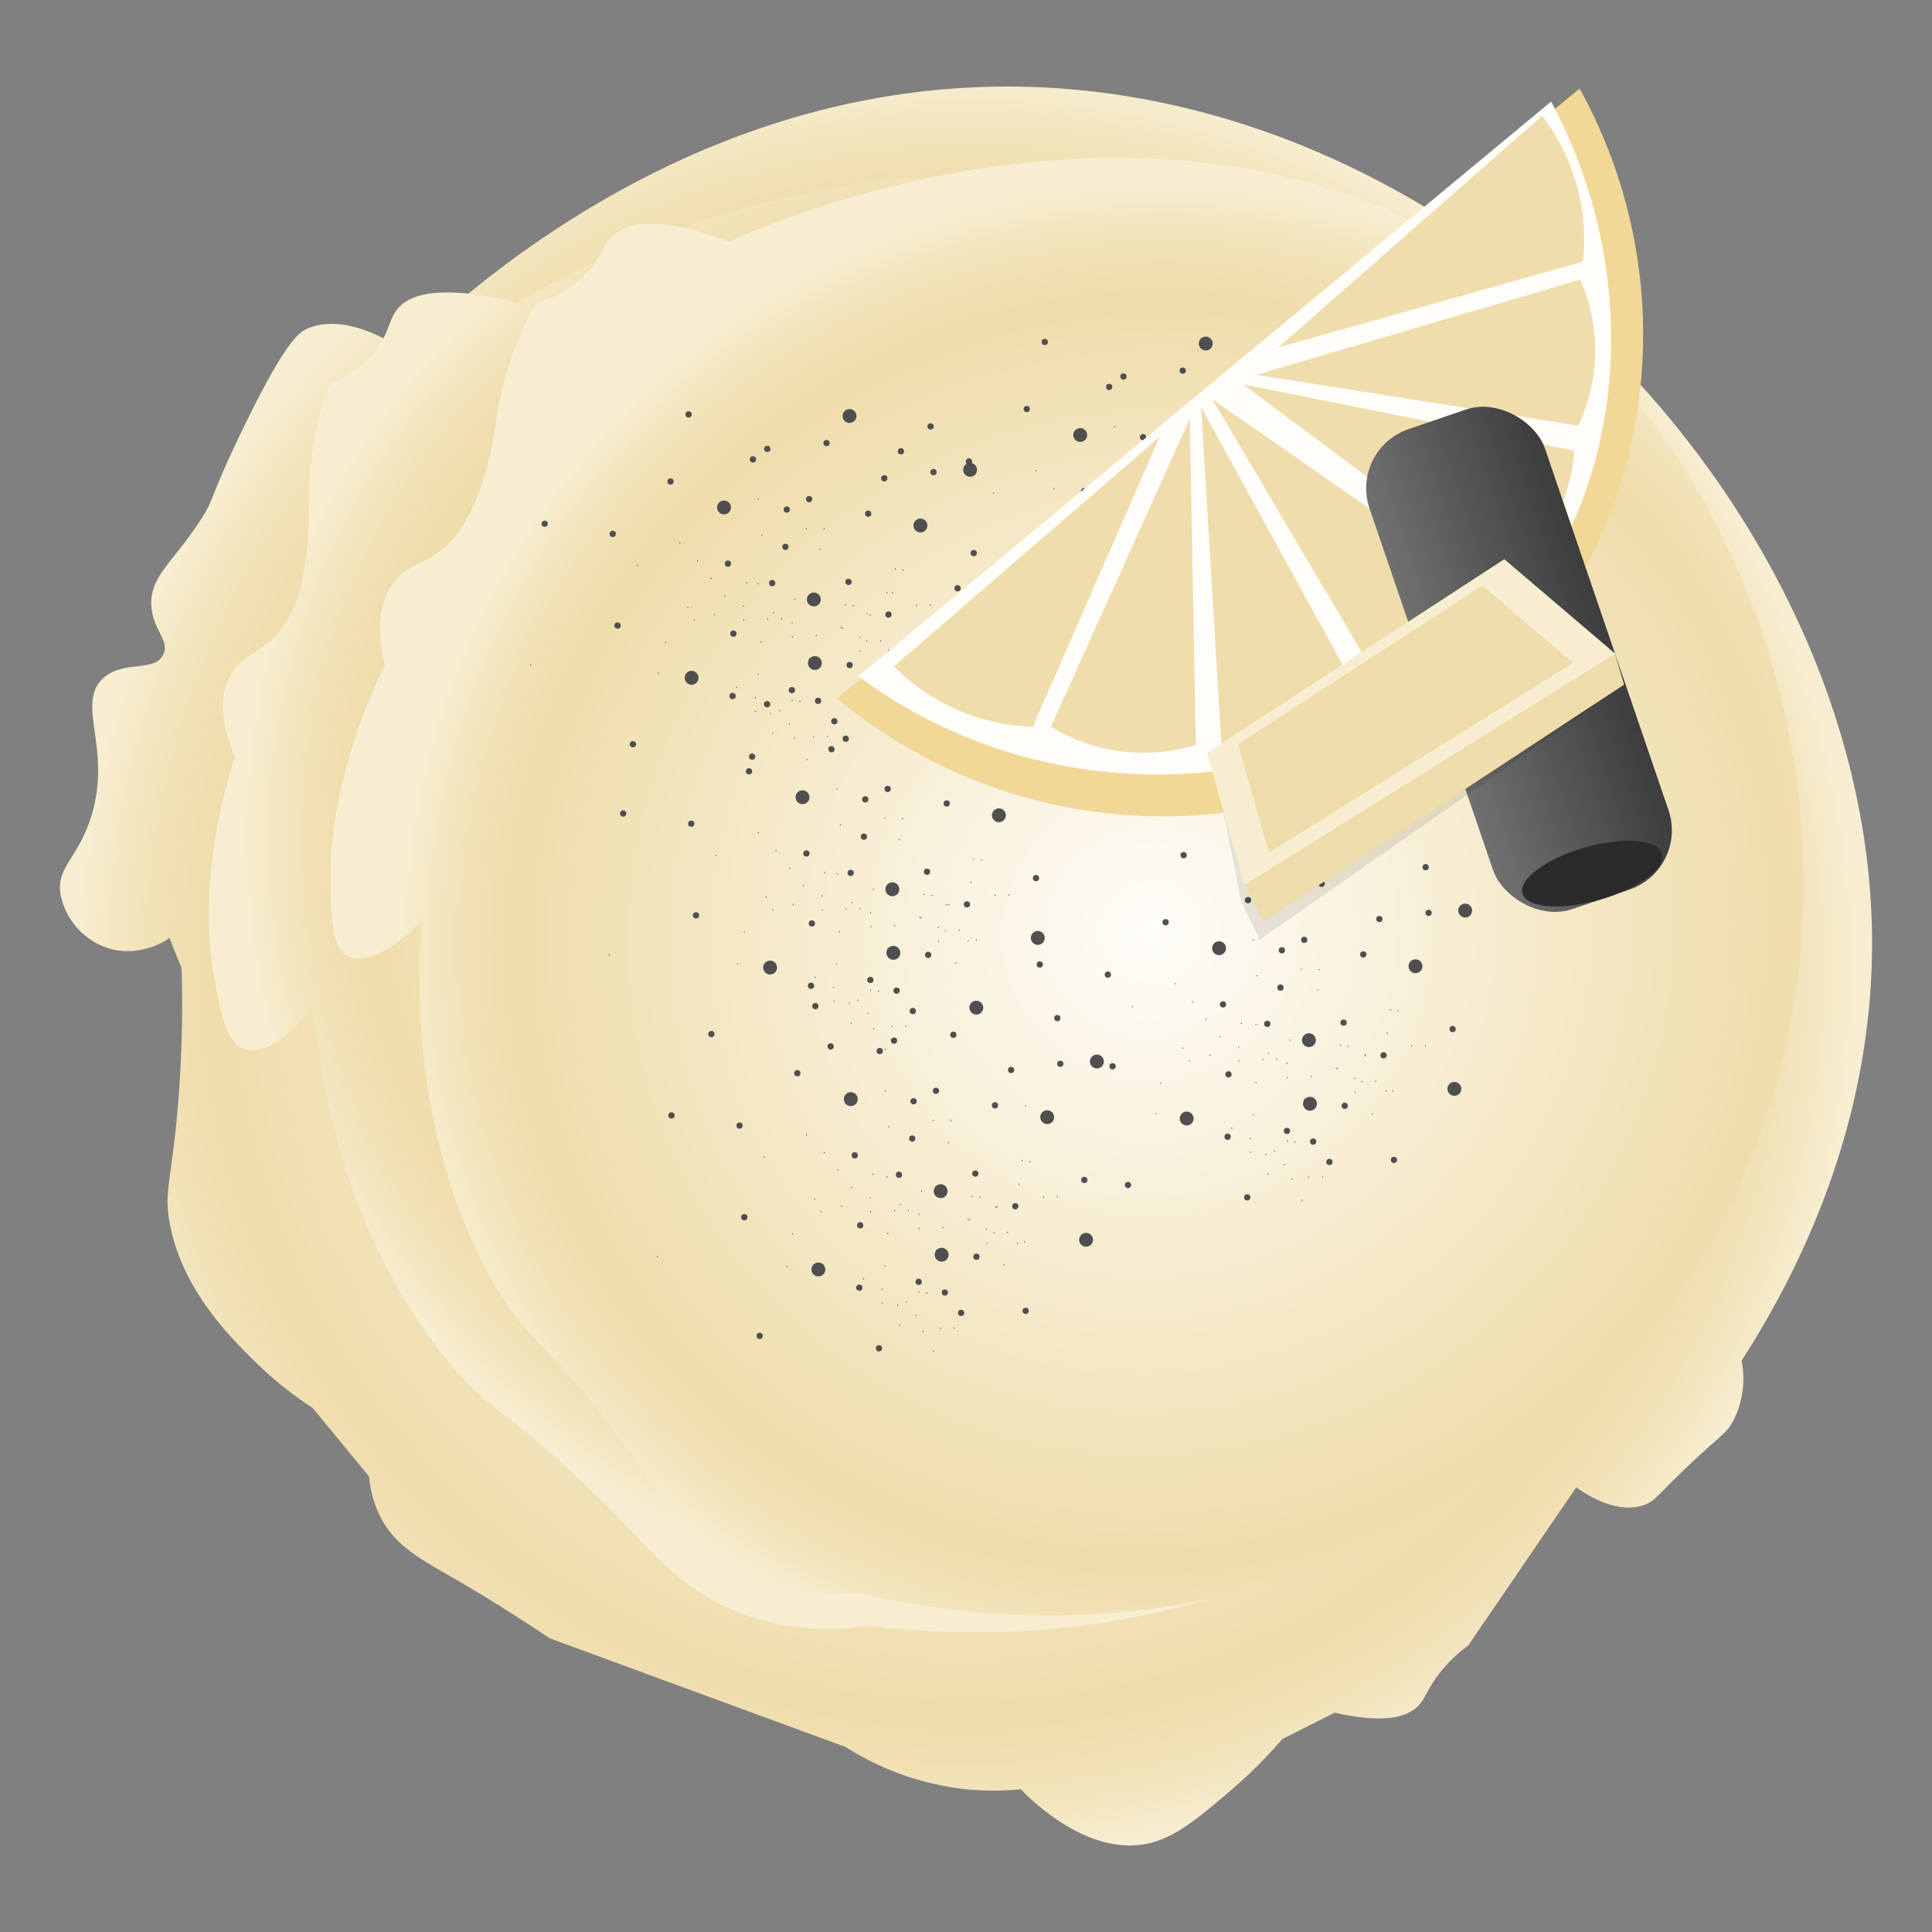 <svg xmlns="http://www.w3.org/2000/svg" xmlns:xlink="http://www.w3.org/1999/xlink" width="320" height="320" viewBox="0 0 320 320"><rect x="0" y="0" width="320" height="320" fill="#808080" stroke="none"/><defs><style>.cls-1{fill:url(#radial-gradient);}.cls-2{fill:url(#radial-gradient-2);}.cls-3{fill:url(#radial-gradient-3);}.cls-4{fill:#4f4f4f;}.cls-5{fill:#f2d897;}.cls-6{fill:#fffdf9;}.cls-7{fill:#efddac;}.cls-8{fill:url(#linear-gradient);}.cls-9{fill:#2b2b2b;}.cls-10{opacity:0.09;}.cls-11{fill:#f7eed2;}</style><radialGradient id="radial-gradient" cx="160" cy="160" r="147.88" gradientUnits="userSpaceOnUse"><stop offset="0" stop-color="#fffdf9"/><stop offset="0.84" stop-color="#efddac"/><stop offset="0.89" stop-color="#f0dfb1"/><stop offset="0.95" stop-color="#f3e6c0"/><stop offset="1" stop-color="#f7eed2"/></radialGradient><radialGradient id="radial-gradient-2" cx="-353.58" cy="-3223.23" r="115.82" gradientTransform="matrix(0.98, 0.52, -0.5, 0.94, -1098.02, 3356.57)" xlink:href="#radial-gradient"/><radialGradient id="radial-gradient-3" cx="-834.53" cy="-3895.64" r="106.2" gradientTransform="matrix(0.95, 0.67, -0.69, 0.96, -1704.57, 4453.29)" xlink:href="#radial-gradient"/><linearGradient id="linear-gradient" x1="-496.36" y1="768.31" x2="-465.65" y2="768.31" gradientTransform="translate(732.6 -659.11)" gradientUnits="userSpaceOnUse"><stop offset="0" stop-color="#707070"/><stop offset="1" stop-color="#3d3d3d"/></linearGradient></defs><g id="Layer_2" data-name="Layer 2"><path class="cls-1" d="M310.07,155.36c.24,31.55-12.85,56.42-21.61,70a15.38,15.38,0,0,1-1.39,10c-1.13,2.08-2,2.29-7,7-5.66,5.33-5.93,6.37-8,7-1.51.46-5.2,1.08-11-3l-17.88,26.18a24.09,24.09,0,0,0-4.12,3.82c-2.43,2.84-2.81,4.65-4,6-1.64,1.84-5.23,3.31-14,1.31q-4.33,2.19-8.68,4.37a77.55,77.55,0,0,1-8.32,8.32c-5.63,4.81-9.38,8-14,9-9.89,2.07-19.15-7.1-21-9a44.94,44.94,0,0,1-9,0,46.29,46.29,0,0,1-20-7l-49-18c-6.7-4.48-12.19-7.79-16-10-5.55-3.22-9.53-5.26-12-10a17.89,17.89,0,0,1-1.93-6.79q-4.68-5.69-9.37-11.38a61.06,61.06,0,0,1-9.7-7.83c-4.11-4.06-12.08-12-14-23-.78-4.45,0-5.94,1-15a200.67,200.67,0,0,0,1-27c-.67-1.67-1.34-3.33-2-5a12.14,12.14,0,0,1-9,2,11.74,11.74,0,0,1-9-9c-.88-4.72,2.78-6,5-13,3.59-11.32-2.6-18.75,2-23,3.36-3.11,8.6-.92,10-4,1.05-2.33-1.76-4-2-8-.3-4.81,3.47-7.09,8-14,2.7-4.13,1.35-3.32,7-15,7.25-15,9.49-16.38,11-17S57.83,52,67,58.09c11-10.67,48.79-44.71,102.08-43.73C244,15.73,309.51,85.58,310.07,155.36Z"/><path class="cls-2" d="M272.72,207.4c-23,43.65-74.8,68.71-128.94,61.84a41.55,41.55,0,0,1-20.53-1.82c-8.66-3.18-13.76-8.7-17.6-12.72-21.79-22.82-23.63-19.08-32.82-31-6.29-8.14-18.13-26.34-21-57.1-3.8,5.29-8.32,8.21-11.42,7.13-2.73-1-3.54-4.72-4.67-10.4-.93-4.61-2.09-13.28.16-25.94a93.34,93.34,0,0,1,3-12c-2.85-6.63-2.14-10.61-1-13,2.17-4.67,6.13-3.78,9.62-9.62,2.58-4.31,3.07-9.22,3.44-12.89a49.1,49.1,0,0,0,.15-6.71,55.22,55.22,0,0,1,3.6-19.6,17.36,17.36,0,0,0,7.27-5.19c2.43-3,2.34-5.25,3.75-7.07,1.89-2.45,6.67-4.4,19.93-1.19C88.35,48.46,155,8.56,218,42.62,273.77,72.78,303.79,148.56,272.72,207.4Z"/><path class="cls-3" d="M277,215.69c-29.15,41-83.14,60.61-134.42,48.2A38.65,38.65,0,0,1,123,260c-7.88-4-11.94-10.07-15-14.45-17.49-24.95-19.86-21.41-26.88-34.17-4.8-8.74-13.4-28.06-11.3-58.93-4.51,4.87-9.33,7.31-12.16,5.91-2.49-1.23-2.68-5.06-2.89-10.82-.17-4.68.06-13.42,4.23-25.77a101.63,101.63,0,0,1,4.75-11.64c-1.71-6.88-.4-10.77,1-13,2.83-4.42,6.52-3.13,10.82-8.57C78.78,84.48,80,79.64,81,76a53.45,53.45,0,0,0,1.21-6.65,58.51,58.51,0,0,1,6.55-19.11,18.27,18.27,0,0,0,7.86-4.42c2.82-2.75,3.08-5,4.73-6.64,2.21-2.24,7.14-3.68,19.46.87,2.91-1.41,73.63-34.21,129.2,6.14C299.16,82,316.3,160.39,277,215.69Z"/><circle class="cls-4" cx="173.68" cy="125.82" r="1.15"/><circle class="cls-4" cx="103.22" cy="134.75" r="0.52"/><circle class="cls-4" cx="124.06" cy="127.75" r="0.52"/><circle class="cls-4" cx="137.58" cy="173.32" r="0.52"/><circle class="cls-4" cx="115.28" cy="151.61" r="0.52"/><circle class="cls-4" cx="114.49" cy="136.43" r="0.52"/><circle class="cls-4" cx="127.05" cy="116.64" r="0.52"/><circle class="cls-4" cx="144.16" cy="162.31" r="0.52"/><circle class="cls-4" cx="143.09" cy="138.58" r="0.52"/><circle class="cls-4" cx="117.83" cy="171.27" r="0.52"/><ellipse class="cls-4" cx="125.6" cy="137.96" rx="0.09" ry="0.1" transform="translate(-58.37 106.94) rotate(-38.12)"/><ellipse class="cls-4" cx="133.06" cy="146.73" rx="0.09" ry="0.1" transform="translate(-62.2 113.42) rotate(-38.12)"/><ellipse class="cls-4" cx="130.79" cy="143.83" rx="0.09" ry="0.1" transform="translate(-60.89 111.4) rotate(-38.12)"/><ellipse class="cls-4" cx="131.38" cy="149.81" rx="0.09" ry="0.1" transform="translate(-64.45 113.04) rotate(-38.12)"/><ellipse class="cls-4" cx="136.14" cy="148.41" rx="0.09" ry="0.1" transform="translate(-62.58 115.68) rotate(-38.12)"/><ellipse class="cls-4" cx="136.61" cy="144.54" rx="0.09" ry="0.1" transform="translate(-60.09 115.14) rotate(-38.12)"/><ellipse class="cls-4" cx="128.52" cy="140.94" rx="0.09" ry="0.1" transform="translate(-59.59 109.38) rotate(-38.12)"/><ellipse class="cls-4" cx="127.99" cy="150.71" rx="0.09" ry="0.1" transform="translate(-65.73 111.14) rotate(-38.12)"/><ellipse class="cls-4" cx="139.03" cy="154.34" rx="0.09" ry="0.1" transform="translate(-65.62 118.73) rotate(-38.12)"/><ellipse class="cls-4" cx="137.9" cy="144.69" rx="0.09" ry="0.1" transform="matrix(0.79, -0.62, 0.62, 0.79, -59.91, 115.97)"/><ellipse class="cls-4" cx="138.61" cy="130.68" rx="0.09" ry="0.1" transform="translate(-51.1 113.42) rotate(-38.12)"/><ellipse class="cls-4" cx="142.45" cy="150.49" rx="0.09" ry="0.1" transform="translate(-62.51 120.01) rotate(-38.12)"/><ellipse class="cls-4" cx="136.19" cy="150.72" rx="0.09" ry="0.1" transform="translate(-63.99 116.2) rotate(-38.12)"/><ellipse class="cls-4" cx="149.49" cy="135.6" rx="0.09" ry="0.1" transform="translate(-51.82 121.19) rotate(-38.12)"/><ellipse class="cls-4" cx="146.54" cy="135.57" rx="0.09" ry="0.1" transform="translate(-52.43 119.36) rotate(-38.12)"/><ellipse class="cls-4" cx="148.09" cy="139.04" rx="0.09" ry="0.1" transform="matrix(0.79, -0.62, 0.62, 0.79, -54.24, 121.06)"/><ellipse class="cls-4" cx="140.15" cy="150.54" rx="0.09" ry="0.1" transform="translate(-63.04 118.61) rotate(-38.12)"/><ellipse class="cls-4" cx="139.2" cy="136.65" rx="0.09" ry="0.1" transform="translate(-54.67 115.06) rotate(-38.12)"/><ellipse class="cls-4" cx="123.28" cy="154.4" rx="0.09" ry="0.1" transform="translate(-69.02 109.02) rotate(-38.12)"/><ellipse class="cls-4" cx="118.59" cy="141.7" rx="0.09" ry="0.1" transform="translate(-62.18 103.41) rotate(-38.12)"/><ellipse class="cls-4" cx="121.37" cy="159.42" rx="0.09" ry="0.1" transform="matrix(0.79, -0.62, 0.62, 0.79, -72.52, 108.91)"/><ellipse class="cls-4" cx="126.93" cy="148.61" rx="0.09" ry="0.1" transform="translate(-64.67 110.04) rotate(-38.12)"/><circle class="cls-4" cx="133.57" cy="141.36" r="0.52"/><circle class="cls-4" cx="134.47" cy="152.95" r="0.52"/><circle class="cls-4" cx="147.8" cy="147.29" r="1.15"/><circle class="cls-4" cx="127.55" cy="160.26" r="1.15"/><circle class="cls-4" cx="132.92" cy="132.05" r="1.15"/><circle class="cls-4" cx="137.71" cy="124.09" r="0.52"/><circle class="cls-4" cx="159.47" cy="127.22" r="0.52"/><circle class="cls-4" cx="151.19" cy="167.46" r="0.52"/><circle class="cls-4" cx="140.9" cy="144.58" r="0.52"/><circle class="cls-4" cx="147.02" cy="130.67" r="0.52"/><circle class="cls-4" cx="167.13" cy="118.63" r="0.52"/><circle class="cls-4" cx="161.88" cy="167.12" r="0.52"/><circle class="cls-4" cx="171.6" cy="145.44" r="0.52"/><circle class="cls-4" cx="134.33" cy="163.28" r="0.52"/><circle class="cls-4" cx="153.54" cy="144.38" r="0.52"/><circle class="cls-4" cx="171.89" cy="155.35" r="1.15"/><circle class="cls-4" cx="147.97" cy="157.82" r="1.15"/><circle class="cls-4" cx="165.45" cy="135.04" r="1.15"/><circle class="cls-4" cx="143.32" cy="132.4" r="0.52"/><circle class="cls-4" cx="149.9" cy="121.39" r="0.52"/><circle class="cls-4" cx="156.8" cy="133.08" r="0.52"/><circle class="cls-4" cx="167.62" cy="126.2" r="0.52"/><circle class="cls-4" cx="140.08" cy="122.36" r="0.52"/><circle class="cls-4" cx="153.71" cy="116.9" r="1.15"/><ellipse class="cls-4" cx="100.89" cy="158.18" rx="0.09" ry="0.1" transform="translate(-76.12 96) rotate(-38.12)"/><ellipse class="cls-4" cx="152.56" cy="152.05" rx="0.09" ry="0.1" transform="translate(-61.32 126.59) rotate(-38.12)"/><ellipse class="cls-4" cx="153.03" cy="148.17" rx="0.09" ry="0.1" transform="translate(-58.83 126.05) rotate(-38.12)"/><ellipse class="cls-4" cx="154.32" cy="148.33" rx="0.09" ry="0.1" transform="translate(-58.65 126.88) rotate(-38.12)"/><ellipse class="cls-4" cx="158.87" cy="154.13" rx="0.09" ry="0.1" transform="translate(-61.26 130.93) rotate(-38.12)"/><ellipse class="cls-4" cx="156.57" cy="154.18" rx="0.09" ry="0.1" transform="translate(-61.78 129.52) rotate(-38.12)"/><ellipse class="cls-4" cx="160.81" cy="146.16" rx="0.09" ry="0.1" transform="translate(-55.93 130.43) rotate(-38.12)"/><ellipse class="cls-4" cx="161.28" cy="142.28" rx="0.09" ry="0.1" transform="translate(-53.43 129.89) rotate(-38.12)"/><ellipse class="cls-4" cx="162.58" cy="142.44" rx="0.09" ry="0.1" transform="translate(-53.26 130.72) rotate(-38.12)"/><ellipse class="cls-4" cx="167.12" cy="148.24" rx="0.09" ry="0.1" transform="translate(-55.86 134.76) rotate(-38.12)"/><ellipse class="cls-4" cx="164.82" cy="148.29" rx="0.09" ry="0.1" transform="translate(-56.38 133.35) rotate(-38.12)"/><ellipse class="cls-4" cx="152.33" cy="151.94" rx="0.09" ry="0.1" transform="translate(-61.3 126.43) rotate(-38.12)"/><ellipse class="cls-4" cx="155.41" cy="153.62" rx="0.09" ry="0.1" transform="translate(-61.69 128.68) rotate(-38.12)"/><ellipse class="cls-4" cx="155.87" cy="149.75" rx="0.09" ry="0.1" transform="matrix(0.79, -0.62, 0.62, 0.79, -59.19, 128.14)"/><ellipse class="cls-4" cx="158.3" cy="159.55" rx="0.09" ry="0.1" transform="translate(-64.73 131.73) rotate(-38.12)"/><ellipse class="cls-4" cx="157.17" cy="149.9" rx="0.09" ry="0.1" transform="translate(-59.01 128.98) rotate(-38.12)"/><ellipse class="cls-4" cx="161.71" cy="155.7" rx="0.09" ry="0.1" transform="translate(-61.62 133.02) rotate(-38.12)"/><ellipse class="cls-4" cx="155.46" cy="155.93" rx="0.09" ry="0.1" transform="translate(-63.1 129.2) rotate(-38.12)"/><ellipse class="cls-4" cx="159.41" cy="155.75" rx="0.09" ry="0.1" transform="matrix(0.79, -0.62, 0.62, 0.79, -62.14, 131.61)"/><circle class="cls-4" cx="153.73" cy="158.16" r="0.52"/><circle class="cls-4" cx="160.16" cy="149.79" r="0.52"/><ellipse class="cls-4" cx="140.67" cy="166.22" rx="0.09" ry="0.1" transform="translate(-72.61 122.27) rotate(-38.12)"/><ellipse class="cls-4" cx="143.74" cy="167.91" rx="0.09" ry="0.1" transform="translate(-72.99 124.53) rotate(-38.12)"/><ellipse class="cls-4" cx="144.21" cy="164.03" rx="0.09" ry="0.1" transform="translate(-70.5 123.99) rotate(-38.12)"/><ellipse class="cls-4" cx="146.64" cy="173.83" rx="0.09" ry="0.1" transform="translate(-76.03 127.58) rotate(-38.12)"/><ellipse class="cls-4" cx="145.5" cy="164.19" rx="0.09" ry="0.1" transform="translate(-70.32 124.82) rotate(-38.12)"/><ellipse class="cls-4" cx="150.05" cy="169.98" rx="0.09" ry="0.1" transform="translate(-72.92 128.86) rotate(-38.12)"/><ellipse class="cls-4" cx="143.79" cy="170.21" rx="0.09" ry="0.1" transform="matrix(0.79, -0.62, 0.62, 0.79, -74.4, 125.05)"/><ellipse class="cls-4" cx="147.75" cy="170.03" rx="0.09" ry="0.1" transform="translate(-73.45 127.45) rotate(-38.12)"/><circle class="cls-4" cx="148.5" cy="164.08" r="0.52"/><ellipse class="cls-4" cx="135.02" cy="161.88" rx="0.09" ry="0.1" transform="translate(-71.13 117.86) rotate(-38.12)"/><ellipse class="cls-4" cx="138.1" cy="163.56" rx="0.09" ry="0.1" transform="translate(-71.51 120.12) rotate(-38.12)"/><ellipse class="cls-4" cx="138.57" cy="159.68" rx="0.09" ry="0.1" transform="translate(-69.02 119.58) rotate(-38.12)"/><ellipse class="cls-4" cx="140.99" cy="169.48" rx="0.09" ry="0.1" transform="translate(-74.55 123.17) rotate(-38.12)"/><ellipse class="cls-4" cx="138.15" cy="165.86" rx="0.09" ry="0.1" transform="translate(-72.92 120.64) rotate(-38.12)"/><ellipse class="cls-4" cx="142.1" cy="165.68" rx="0.09" ry="0.1" transform="translate(-71.97 123.04) rotate(-38.12)"/><ellipse class="cls-4" cx="141.11" cy="149.5" rx="0.09" ry="0.1" transform="translate(-62.19 118.98) rotate(-38.12)"/><ellipse class="cls-4" cx="144.18" cy="151.18" rx="0.09" ry="0.1" transform="translate(-62.57 121.23) rotate(-38.12)"/><ellipse class="cls-4" cx="144.65" cy="147.3" rx="0.09" ry="0.1" transform="translate(-60.08 120.7) rotate(-38.12)"/><ellipse class="cls-4" cx="147.07" cy="157.1" rx="0.09" ry="0.1" transform="translate(-65.61 124.28) rotate(-38.12)"/><ellipse class="cls-4" cx="144.23" cy="153.48" rx="0.09" ry="0.1" transform="translate(-63.98 121.76) rotate(-38.12)"/><ellipse class="cls-4" cx="148.19" cy="153.3" rx="0.09" ry="0.1" transform="translate(-63.03 124.16) rotate(-38.12)"/><circle class="cls-4" cx="160.68" cy="77.82" r="1.15"/><circle class="cls-4" cx="90.22" cy="86.75" r="0.52"/><circle class="cls-4" cx="111.06" cy="79.75" r="0.52"/><circle class="cls-4" cx="124.58" cy="125.32" r="0.52"/><circle class="cls-4" cx="102.28" cy="103.61" r="0.52"/><circle class="cls-4" cx="101.49" cy="88.43" r="0.52"/><circle class="cls-4" cx="114.05" cy="68.64" r="0.52"/><circle class="cls-4" cx="131.16" cy="114.31" r="0.52"/><circle class="cls-4" cx="130.09" cy="90.58" r="0.52"/><circle class="cls-4" cx="104.83" cy="123.27" r="0.52"/><ellipse class="cls-4" cx="112.6" cy="89.96" rx="0.09" ry="0.1" transform="translate(-31.52 88.68) rotate(-38.12)"/><ellipse class="cls-4" cx="120.06" cy="98.73" rx="0.09" ry="0.1" transform="translate(-35.34 95.16) rotate(-38.12)"/><ellipse class="cls-4" cx="117.79" cy="95.83" rx="0.09" ry="0.1" transform="translate(-34.04 93.14) rotate(-38.12)"/><ellipse class="cls-4" cx="118.38" cy="101.81" rx="0.09" ry="0.1" transform="translate(-37.6 94.78) rotate(-38.12)"/><ellipse class="cls-4" cx="123.14" cy="100.41" rx="0.09" ry="0.1" transform="translate(-35.72 97.42) rotate(-38.12)"/><ellipse class="cls-4" cx="123.61" cy="96.54" rx="0.09" ry="0.1" transform="translate(-33.23 96.88) rotate(-38.12)"/><ellipse class="cls-4" cx="115.52" cy="92.94" rx="0.09" ry="0.1" transform="translate(-32.73 91.12) rotate(-38.12)"/><ellipse class="cls-4" cx="114.99" cy="102.71" rx="0.09" ry="0.1" transform="translate(-38.88 92.88) rotate(-38.12)"/><ellipse class="cls-4" cx="126.03" cy="106.34" rx="0.09" ry="0.1" transform="translate(-38.76 100.47) rotate(-38.12)"/><ellipse class="cls-4" cx="124.9" cy="96.69" rx="0.09" ry="0.1" transform="matrix(0.79, -0.62, 0.62, 0.79, -33.05, 97.71)"/><ellipse class="cls-4" cx="125.61" cy="82.68" rx="0.09" ry="0.1" transform="translate(-24.25 95.16) rotate(-38.12)"/><ellipse class="cls-4" cx="129.45" cy="102.49" rx="0.09" ry="0.1" transform="translate(-35.66 101.76) rotate(-38.12)"/><ellipse class="cls-4" cx="123.19" cy="102.72" rx="0.09" ry="0.1" transform="translate(-37.13 97.94) rotate(-38.12)"/><ellipse class="cls-4" cx="136.49" cy="87.6" rx="0.09" ry="0.1" transform="translate(-24.97 102.93) rotate(-38.12)"/><ellipse class="cls-4" cx="133.54" cy="87.57" rx="0.09" ry="0.1" transform="translate(-25.58 101.1) rotate(-38.12)"/><ellipse class="cls-4" cx="135.09" cy="91.04" rx="0.09" ry="0.1" transform="matrix(0.79, -0.62, 0.62, 0.79, -27.39, 102.8)"/><ellipse class="cls-4" cx="127.15" cy="102.54" rx="0.09" ry="0.1" transform="translate(-36.18 100.35) rotate(-38.12)"/><ellipse class="cls-4" cx="126.2" cy="88.65" rx="0.09" ry="0.1" transform="translate(-27.81 96.8) rotate(-38.12)"/><ellipse class="cls-4" cx="110.28" cy="106.4" rx="0.09" ry="0.1" transform="translate(-42.16 90.76) rotate(-38.12)"/><ellipse class="cls-4" cx="105.59" cy="93.7" rx="0.09" ry="0.1" transform="translate(-35.32 85.16) rotate(-38.12)"/><ellipse class="cls-4" cx="108.37" cy="111.42" rx="0.09" ry="0.1" transform="matrix(0.79, -0.62, 0.62, 0.79, -45.67, 90.65)"/><ellipse class="cls-4" cx="113.93" cy="100.61" rx="0.09" ry="0.1" transform="translate(-37.81 91.78) rotate(-38.12)"/><circle class="cls-4" cx="120.57" cy="93.36" r="0.52"/><circle class="cls-4" cx="121.47" cy="104.95" r="0.52"/><circle class="cls-4" cx="134.8" cy="99.29" r="1.15"/><circle class="cls-4" cx="114.55" cy="112.26" r="1.15"/><circle class="cls-4" cx="119.92" cy="84.05" r="1.15"/><circle class="cls-4" cx="124.71" cy="76.09" r="0.52"/><circle class="cls-4" cx="146.47" cy="79.22" r="0.52"/><circle class="cls-4" cx="138.19" cy="119.46" r="0.52"/><circle class="cls-4" cx="127.9" cy="96.58" r="0.52"/><circle class="cls-4" cx="134.02" cy="82.67" r="0.52"/><circle class="cls-4" cx="154.13" cy="70.63" r="0.52"/><circle class="cls-4" cx="148.88" cy="119.12" r="0.52"/><circle class="cls-4" cx="158.6" cy="97.44" r="0.52"/><circle class="cls-4" cx="121.33" cy="115.28" r="0.52"/><circle class="cls-4" cx="140.54" cy="96.38" r="0.52"/><circle class="cls-4" cx="158.89" cy="107.35" r="1.15"/><circle class="cls-4" cx="134.97" cy="109.82" r="1.15"/><circle class="cls-4" cx="152.45" cy="87.04" r="1.15"/><circle class="cls-4" cx="130.32" cy="84.4" r="0.52"/><circle class="cls-4" cx="136.9" cy="73.39" r="0.52"/><circle class="cls-4" cx="143.8" cy="85.08" r="0.52"/><circle class="cls-4" cx="154.62" cy="78.2" r="0.52"/><circle class="cls-4" cx="127.08" cy="74.36" r="0.52"/><circle class="cls-4" cx="140.71" cy="68.9" r="1.15"/><ellipse class="cls-4" cx="87.89" cy="110.18" rx="0.09" ry="0.1" transform="translate(-49.27 77.74) rotate(-38.12)"/><ellipse class="cls-4" cx="139.56" cy="104.05" rx="0.09" ry="0.1" transform="translate(-34.47 108.33) rotate(-38.12)"/><ellipse class="cls-4" cx="140.03" cy="100.17" rx="0.09" ry="0.1" transform="translate(-31.97 107.79) rotate(-38.12)"/><ellipse class="cls-4" cx="141.32" cy="100.33" rx="0.09" ry="0.1" transform="translate(-31.79 108.63) rotate(-38.12)"/><ellipse class="cls-4" cx="145.87" cy="106.13" rx="0.09" ry="0.1" transform="translate(-34.4 112.67) rotate(-38.12)"/><ellipse class="cls-4" cx="143.57" cy="106.18" rx="0.09" ry="0.1" transform="translate(-34.92 111.26) rotate(-38.12)"/><ellipse class="cls-4" cx="147.81" cy="98.16" rx="0.09" ry="0.1" transform="translate(-29.07 112.17) rotate(-38.12)"/><ellipse class="cls-4" cx="148.28" cy="94.28" rx="0.09" ry="0.1" transform="translate(-26.58 111.63) rotate(-38.12)"/><ellipse class="cls-4" cx="149.58" cy="94.44" rx="0.09" ry="0.1" transform="translate(-26.4 112.46) rotate(-38.12)"/><ellipse class="cls-4" cx="154.12" cy="100.24" rx="0.09" ry="0.1" transform="translate(-29.01 116.51) rotate(-38.12)"/><ellipse class="cls-4" cx="151.82" cy="100.29" rx="0.09" ry="0.1" transform="translate(-29.53 115.1) rotate(-38.12)"/><ellipse class="cls-4" cx="139.33" cy="103.94" rx="0.09" ry="0.1" transform="translate(-34.45 108.17) rotate(-38.12)"/><ellipse class="cls-4" cx="142.41" cy="105.62" rx="0.09" ry="0.1" transform="translate(-34.83 110.42) rotate(-38.12)"/><ellipse class="cls-4" cx="142.87" cy="101.75" rx="0.09" ry="0.1" transform="matrix(0.79, -0.62, 0.62, 0.79, -32.34, 109.89)"/><ellipse class="cls-4" cx="145.3" cy="111.55" rx="0.09" ry="0.1" transform="translate(-37.87 113.47) rotate(-38.12)"/><ellipse class="cls-4" cx="144.17" cy="101.9" rx="0.09" ry="0.1" transform="translate(-32.16 110.72) rotate(-38.12)"/><ellipse class="cls-4" cx="148.71" cy="107.7" rx="0.09" ry="0.1" transform="translate(-34.77 114.76) rotate(-38.12)"/><ellipse class="cls-4" cx="142.46" cy="107.93" rx="0.09" ry="0.1" transform="translate(-36.24 110.94) rotate(-38.12)"/><ellipse class="cls-4" cx="146.41" cy="107.75" rx="0.09" ry="0.1" transform="matrix(0.79, -0.62, 0.62, 0.79, -35.29, 113.35)"/><circle class="cls-4" cx="140.73" cy="110.16" r="0.52"/><circle class="cls-4" cx="147.16" cy="101.79" r="0.52"/><ellipse class="cls-4" cx="127.67" cy="118.22" rx="0.09" ry="0.1" transform="translate(-45.75 104.01) rotate(-38.12)"/><ellipse class="cls-4" cx="130.74" cy="119.91" rx="0.09" ry="0.1" transform="translate(-46.13 106.27) rotate(-38.12)"/><ellipse class="cls-4" cx="131.21" cy="116.03" rx="0.09" ry="0.1" transform="translate(-43.64 105.73) rotate(-38.12)"/><ellipse class="cls-4" cx="133.64" cy="125.83" rx="0.09" ry="0.1" transform="translate(-49.17 109.32) rotate(-38.12)"/><ellipse class="cls-4" cx="132.5" cy="116.19" rx="0.09" ry="0.1" transform="translate(-43.46 106.56) rotate(-38.12)"/><ellipse class="cls-4" cx="137.05" cy="121.98" rx="0.09" ry="0.1" transform="translate(-46.07 110.61) rotate(-38.12)"/><ellipse class="cls-4" cx="130.79" cy="122.21" rx="0.09" ry="0.1" transform="matrix(0.79, -0.62, 0.62, 0.79, -47.54, 106.79)"/><ellipse class="cls-4" cx="134.75" cy="122.03" rx="0.09" ry="0.1" transform="translate(-46.59 109.2) rotate(-38.12)"/><circle class="cls-4" cx="135.5" cy="116.08" r="0.52"/><ellipse class="cls-4" cx="122.02" cy="113.88" rx="0.09" ry="0.1" transform="translate(-44.27 99.6) rotate(-38.12)"/><ellipse class="cls-4" cx="125.1" cy="115.56" rx="0.09" ry="0.1" transform="translate(-44.65 101.86) rotate(-38.12)"/><ellipse class="cls-4" cx="125.57" cy="111.68" rx="0.09" ry="0.1" transform="translate(-42.16 101.32) rotate(-38.12)"/><ellipse class="cls-4" cx="127.99" cy="121.48" rx="0.09" ry="0.1" transform="translate(-47.69 104.91) rotate(-38.12)"/><ellipse class="cls-4" cx="125.15" cy="117.86" rx="0.09" ry="0.1" transform="translate(-46.06 102.38) rotate(-38.12)"/><ellipse class="cls-4" cx="129.1" cy="117.68" rx="0.09" ry="0.1" transform="translate(-45.11 104.78) rotate(-38.12)"/><ellipse class="cls-4" cx="128.11" cy="101.5" rx="0.09" ry="0.1" transform="translate(-35.33 100.72) rotate(-38.12)"/><ellipse class="cls-4" cx="131.18" cy="103.18" rx="0.09" ry="0.1" transform="translate(-35.71 102.97) rotate(-38.12)"/><ellipse class="cls-4" cx="131.65" cy="99.3" rx="0.09" ry="0.1" transform="translate(-33.22 102.44) rotate(-38.12)"/><ellipse class="cls-4" cx="134.07" cy="109.1" rx="0.09" ry="0.1" transform="translate(-38.75 106.02) rotate(-38.12)"/><ellipse class="cls-4" cx="131.23" cy="105.48" rx="0.09" ry="0.1" transform="translate(-37.12 103.5) rotate(-38.12)"/><ellipse class="cls-4" cx="135.19" cy="105.3" rx="0.09" ry="0.1" transform="translate(-36.17 105.9) rotate(-38.12)"/><circle class="cls-4" cx="181.68" cy="175.82" r="1.15"/><circle class="cls-4" cx="111.22" cy="184.75" r="0.52"/><circle class="cls-4" cx="132.06" cy="177.75" r="0.52"/><circle class="cls-4" cx="145.58" cy="223.32" r="0.52"/><circle class="cls-4" cx="123.28" cy="201.61" r="0.52"/><circle class="cls-4" cx="122.49" cy="186.43" r="0.52"/><circle class="cls-4" cx="135.05" cy="166.64" r="0.52"/><circle class="cls-4" cx="152.16" cy="212.31" r="0.52"/><circle class="cls-4" cx="151.09" cy="188.58" r="0.52"/><circle class="cls-4" cx="125.83" cy="221.27" r="0.52"/><ellipse class="cls-4" cx="133.6" cy="187.96" rx="0.09" ry="0.1" transform="translate(-87.53 122.54) rotate(-38.12)"/><ellipse class="cls-4" cx="141.06" cy="196.73" rx="0.09" ry="0.1" transform="translate(-91.35 129.02) rotate(-38.12)"/><ellipse class="cls-4" cx="138.79" cy="193.83" rx="0.09" ry="0.1" transform="translate(-90.05 127) rotate(-38.12)"/><ellipse class="cls-4" cx="139.38" cy="199.81" rx="0.09" ry="0.1" transform="translate(-93.61 128.64) rotate(-38.12)"/><ellipse class="cls-4" cx="144.14" cy="198.41" rx="0.09" ry="0.1" transform="translate(-91.74 131.28) rotate(-38.12)"/><ellipse class="cls-4" cx="144.61" cy="194.54" rx="0.09" ry="0.1" transform="translate(-89.24 130.74) rotate(-38.12)"/><ellipse class="cls-4" cx="136.52" cy="190.94" rx="0.09" ry="0.1" transform="translate(-88.74 124.98) rotate(-38.12)"/><ellipse class="cls-4" cx="135.99" cy="200.71" rx="0.09" ry="0.1" transform="translate(-94.89 126.74) rotate(-38.12)"/><ellipse class="cls-4" cx="147.03" cy="204.34" rx="0.09" ry="0.1" transform="translate(-94.78 134.33) rotate(-38.12)"/><ellipse class="cls-4" cx="145.9" cy="194.69" rx="0.09" ry="0.1" transform="matrix(0.79, -0.62, 0.62, 0.79, -89.06, 131.57)"/><ellipse class="cls-4" cx="146.61" cy="180.68" rx="0.09" ry="0.1" transform="translate(-80.26 129.02) rotate(-38.12)"/><ellipse class="cls-4" cx="150.45" cy="200.49" rx="0.09" ry="0.1" transform="translate(-91.67 135.61) rotate(-38.12)"/><ellipse class="cls-4" cx="144.19" cy="200.72" rx="0.09" ry="0.1" transform="translate(-93.15 131.8) rotate(-38.12)"/><ellipse class="cls-4" cx="157.49" cy="185.6" rx="0.09" ry="0.1" transform="translate(-80.98 136.79) rotate(-38.12)"/><ellipse class="cls-4" cx="154.54" cy="185.57" rx="0.09" ry="0.1" transform="translate(-81.59 134.96) rotate(-38.12)"/><ellipse class="cls-4" cx="156.09" cy="189.04" rx="0.09" ry="0.1" transform="matrix(0.79, -0.62, 0.62, 0.79, -83.4, 136.66)"/><ellipse class="cls-4" cx="148.15" cy="200.54" rx="0.09" ry="0.1" transform="translate(-92.19 134.2) rotate(-38.12)"/><ellipse class="cls-4" cx="147.2" cy="186.65" rx="0.09" ry="0.1" transform="translate(-83.82 130.66) rotate(-38.12)"/><ellipse class="cls-4" cx="131.28" cy="204.4" rx="0.09" ry="0.1" transform="translate(-98.17 124.62) rotate(-38.12)"/><ellipse class="cls-4" cx="126.59" cy="191.7" rx="0.09" ry="0.1" transform="translate(-91.34 119.01) rotate(-38.12)"/><ellipse class="cls-4" cx="129.37" cy="209.42" rx="0.09" ry="0.1" transform="matrix(0.79, -0.62, 0.62, 0.79, -101.68, 124.51)"/><ellipse class="cls-4" cx="134.93" cy="198.61" rx="0.09" ry="0.1" transform="translate(-93.82 125.64) rotate(-38.12)"/><circle class="cls-4" cx="141.57" cy="191.36" r="0.52"/><circle class="cls-4" cx="142.47" cy="202.95" r="0.52"/><circle class="cls-4" cx="155.8" cy="197.29" r="1.15"/><circle class="cls-4" cx="135.55" cy="210.26" r="1.15"/><circle class="cls-4" cx="140.92" cy="182.05" r="1.15"/><circle class="cls-4" cx="145.71" cy="174.09" r="0.52"/><circle class="cls-4" cx="167.47" cy="177.22" r="0.52"/><circle class="cls-4" cx="159.19" cy="217.46" r="0.52"/><circle class="cls-4" cx="148.9" cy="194.58" r="0.52"/><circle class="cls-4" cx="155.02" cy="180.67" r="0.52"/><circle class="cls-4" cx="175.13" cy="168.63" r="0.52"/><circle class="cls-4" cx="169.88" cy="217.12" r="0.52"/><circle class="cls-4" cx="179.6" cy="195.44" r="0.52"/><circle class="cls-4" cx="142.33" cy="213.28" r="0.52"/><circle class="cls-4" cx="161.54" cy="194.38" r="0.52"/><circle class="cls-4" cx="179.89" cy="205.35" r="1.15"/><circle class="cls-4" cx="155.97" cy="207.82" r="1.15"/><circle class="cls-4" cx="173.45" cy="185.04" r="1.15"/><circle class="cls-4" cx="151.32" cy="182.4" r="0.52"/><circle class="cls-4" cx="157.9" cy="171.39" r="0.52"/><circle class="cls-4" cx="164.8" cy="183.08" r="0.52"/><circle class="cls-4" cx="175.62" cy="176.2" r="0.52"/><circle class="cls-4" cx="148.08" cy="172.36" r="0.52"/><circle class="cls-4" cx="161.71" cy="166.9" r="1.15"/><ellipse class="cls-4" cx="108.89" cy="208.18" rx="0.09" ry="0.1" transform="translate(-105.28 111.6) rotate(-38.12)"/><ellipse class="cls-4" cx="160.56" cy="202.05" rx="0.09" ry="0.1" transform="translate(-90.48 142.19) rotate(-38.12)"/><ellipse class="cls-4" cx="161.03" cy="198.17" rx="0.09" ry="0.1" transform="translate(-87.99 141.65) rotate(-38.12)"/><ellipse class="cls-4" cx="162.32" cy="198.33" rx="0.09" ry="0.1" transform="translate(-87.81 142.48) rotate(-38.12)"/><ellipse class="cls-4" cx="166.87" cy="204.13" rx="0.09" ry="0.1" transform="translate(-90.41 146.53) rotate(-38.12)"/><ellipse class="cls-4" cx="164.57" cy="204.18" rx="0.09" ry="0.1" transform="translate(-90.94 145.12) rotate(-38.12)"/><ellipse class="cls-4" cx="168.81" cy="196.16" rx="0.09" ry="0.1" transform="translate(-85.09 146.03) rotate(-38.12)"/><ellipse class="cls-4" cx="169.28" cy="192.28" rx="0.09" ry="0.1" transform="translate(-82.59 145.49) rotate(-38.12)"/><ellipse class="cls-4" cx="170.58" cy="192.44" rx="0.09" ry="0.1" transform="translate(-82.41 146.32) rotate(-38.12)"/><ellipse class="cls-4" cx="175.12" cy="198.24" rx="0.09" ry="0.1" transform="translate(-85.02 150.36) rotate(-38.12)"/><ellipse class="cls-4" cx="172.82" cy="198.29" rx="0.09" ry="0.1" transform="translate(-85.54 148.95) rotate(-38.12)"/><ellipse class="cls-4" cx="160.33" cy="201.94" rx="0.09" ry="0.1" transform="translate(-90.46 142.02) rotate(-38.12)"/><ellipse class="cls-4" cx="163.41" cy="203.62" rx="0.09" ry="0.1" transform="translate(-90.84 144.28) rotate(-38.12)"/><ellipse class="cls-4" cx="163.87" cy="199.75" rx="0.09" ry="0.1" transform="matrix(0.79, -0.62, 0.62, 0.79, -88.35, 143.74)"/><ellipse class="cls-4" cx="166.3" cy="209.55" rx="0.09" ry="0.1" transform="translate(-93.88 147.33) rotate(-38.12)"/><ellipse class="cls-4" cx="165.17" cy="199.9" rx="0.09" ry="0.1" transform="translate(-88.17 144.58) rotate(-38.12)"/><ellipse class="cls-4" cx="169.71" cy="205.7" rx="0.09" ry="0.1" transform="translate(-90.78 148.62) rotate(-38.12)"/><ellipse class="cls-4" cx="163.46" cy="205.93" rx="0.09" ry="0.1" transform="translate(-92.25 144.8) rotate(-38.12)"/><ellipse class="cls-4" cx="167.41" cy="205.75" rx="0.09" ry="0.1" transform="matrix(0.79, -0.62, 0.62, 0.79, -91.3, 147.21)"/><circle class="cls-4" cx="161.73" cy="208.16" r="0.52"/><circle class="cls-4" cx="168.16" cy="199.79" r="0.52"/><ellipse class="cls-4" cx="148.67" cy="216.22" rx="0.09" ry="0.1" transform="translate(-101.76 137.87) rotate(-38.12)"/><ellipse class="cls-4" cx="151.74" cy="217.91" rx="0.09" ry="0.1" transform="translate(-102.15 140.13) rotate(-38.12)"/><ellipse class="cls-4" cx="152.21" cy="214.03" rx="0.09" ry="0.1" transform="translate(-99.65 139.59) rotate(-38.12)"/><ellipse class="cls-4" cx="154.64" cy="223.83" rx="0.09" ry="0.1" transform="translate(-105.19 143.18) rotate(-38.12)"/><ellipse class="cls-4" cx="153.5" cy="214.19" rx="0.09" ry="0.1" transform="translate(-99.47 140.42) rotate(-38.12)"/><ellipse class="cls-4" cx="158.05" cy="219.98" rx="0.09" ry="0.1" transform="translate(-102.08 144.46) rotate(-38.12)"/><ellipse class="cls-4" cx="151.79" cy="220.21" rx="0.09" ry="0.1" transform="matrix(0.79, -0.62, 0.62, 0.79, -103.56, 140.65)"/><ellipse class="cls-4" cx="155.75" cy="220.03" rx="0.09" ry="0.1" transform="translate(-102.6 143.05) rotate(-38.12)"/><circle class="cls-4" cx="156.5" cy="214.08" r="0.52"/><ellipse class="cls-4" cx="143.02" cy="211.88" rx="0.09" ry="0.1" transform="translate(-100.28 133.46) rotate(-38.12)"/><ellipse class="cls-4" cx="146.1" cy="213.56" rx="0.09" ry="0.1" transform="translate(-100.67 135.72) rotate(-38.12)"/><ellipse class="cls-4" cx="146.57" cy="209.68" rx="0.09" ry="0.1" transform="translate(-98.17 135.18) rotate(-38.12)"/><ellipse class="cls-4" cx="148.99" cy="219.48" rx="0.09" ry="0.1" transform="translate(-103.71 138.76) rotate(-38.12)"/><ellipse class="cls-4" cx="146.15" cy="215.86" rx="0.09" ry="0.1" transform="translate(-102.08 136.24) rotate(-38.12)"/><ellipse class="cls-4" cx="150.1" cy="215.68" rx="0.09" ry="0.1" transform="translate(-101.12 138.64) rotate(-38.12)"/><ellipse class="cls-4" cx="149.11" cy="199.5" rx="0.09" ry="0.1" transform="translate(-91.34 134.58) rotate(-38.12)"/><ellipse class="cls-4" cx="152.18" cy="201.18" rx="0.09" ry="0.1" transform="translate(-91.73 136.83) rotate(-38.12)"/><ellipse class="cls-4" cx="152.65" cy="197.3" rx="0.09" ry="0.1" transform="translate(-89.23 136.3) rotate(-38.12)"/><ellipse class="cls-4" cx="155.07" cy="207.1" rx="0.09" ry="0.1" transform="translate(-94.77 139.88) rotate(-38.12)"/><ellipse class="cls-4" cx="152.23" cy="203.48" rx="0.09" ry="0.1" transform="translate(-93.14 137.35) rotate(-38.12)"/><ellipse class="cls-4" cx="156.19" cy="203.3" rx="0.09" ry="0.1" transform="translate(-92.18 139.76) rotate(-38.12)"/><circle class="cls-4" cx="242.68" cy="150.82" r="1.15"/><circle class="cls-4" cx="172.22" cy="159.75" r="0.52"/><circle class="cls-4" cx="193.06" cy="152.75" r="0.52"/><circle class="cls-4" cx="206.58" cy="198.32" r="0.52"/><circle class="cls-4" cx="184.28" cy="176.61" r="0.52"/><circle class="cls-4" cx="183.49" cy="161.43" r="0.52"/><circle class="cls-4" cx="196.05" cy="141.64" r="0.52"/><circle class="cls-4" cx="213.16" cy="187.31" r="0.52"/><circle class="cls-4" cx="212.09" cy="163.58" r="0.52"/><circle class="cls-4" cx="186.83" cy="196.27" r="0.52"/><ellipse class="cls-4" cx="194.6" cy="162.96" rx="0.09" ry="0.1" transform="translate(-59.09 154.86) rotate(-38.12)"/><ellipse class="cls-4" cx="202.06" cy="171.73" rx="0.09" ry="0.1" transform="translate(-62.91 161.34) rotate(-38.12)"/><ellipse class="cls-4" cx="199.79" cy="168.83" rx="0.09" ry="0.1" transform="translate(-61.61 159.32) rotate(-38.12)"/><ellipse class="cls-4" cx="200.38" cy="174.81" rx="0.09" ry="0.1" transform="translate(-65.17 160.96) rotate(-38.12)"/><ellipse class="cls-4" cx="205.14" cy="173.41" rx="0.09" ry="0.1" transform="translate(-63.3 163.6) rotate(-38.12)"/><ellipse class="cls-4" cx="205.61" cy="169.54" rx="0.09" ry="0.1" transform="translate(-60.8 163.06) rotate(-38.12)"/><ellipse class="cls-4" cx="197.52" cy="165.94" rx="0.09" ry="0.1" transform="translate(-60.31 157.3) rotate(-38.12)"/><ellipse class="cls-4" cx="196.99" cy="175.71" rx="0.09" ry="0.1" transform="translate(-66.45 159.06) rotate(-38.12)"/><ellipse class="cls-4" cx="208.03" cy="179.34" rx="0.09" ry="0.1" transform="translate(-66.34 166.65) rotate(-38.12)"/><ellipse class="cls-4" cx="206.9" cy="169.69" rx="0.09" ry="0.1" transform="matrix(0.79, -0.62, 0.62, 0.79, -60.62, 163.89)"/><ellipse class="cls-4" cx="207.61" cy="155.68" rx="0.09" ry="0.1" transform="translate(-51.82 161.34) rotate(-38.12)"/><ellipse class="cls-4" cx="211.45" cy="175.49" rx="0.09" ry="0.1" transform="translate(-63.23 167.94) rotate(-38.12)"/><ellipse class="cls-4" cx="205.19" cy="175.72" rx="0.09" ry="0.1" transform="translate(-64.71 164.12) rotate(-38.12)"/><ellipse class="cls-4" cx="218.49" cy="160.6" rx="0.09" ry="0.1" transform="translate(-52.54 169.11) rotate(-38.12)"/><ellipse class="cls-4" cx="215.54" cy="160.57" rx="0.09" ry="0.1" transform="translate(-53.15 167.28) rotate(-38.12)"/><ellipse class="cls-4" cx="217.09" cy="164.04" rx="0.09" ry="0.1" transform="matrix(0.79, -0.62, 0.62, 0.79, -54.96, 168.98)"/><ellipse class="cls-4" cx="209.15" cy="175.54" rx="0.09" ry="0.1" transform="translate(-63.75 166.53) rotate(-38.12)"/><ellipse class="cls-4" cx="208.2" cy="161.65" rx="0.09" ry="0.1" transform="translate(-55.38 162.98) rotate(-38.12)"/><ellipse class="cls-4" cx="192.28" cy="179.4" rx="0.09" ry="0.1" transform="translate(-69.74 156.94) rotate(-38.12)"/><ellipse class="cls-4" cx="187.59" cy="166.7" rx="0.09" ry="0.1" transform="translate(-62.9 151.34) rotate(-38.12)"/><ellipse class="cls-4" cx="190.37" cy="184.42" rx="0.09" ry="0.1" transform="matrix(0.79, -0.62, 0.62, 0.79, -73.24, 156.83)"/><ellipse class="cls-4" cx="195.93" cy="173.61" rx="0.09" ry="0.1" transform="translate(-65.38 157.96) rotate(-38.12)"/><circle class="cls-4" cx="202.57" cy="166.36" r="0.52"/><circle class="cls-4" cx="203.47" cy="177.95" r="0.52"/><circle class="cls-4" cx="216.8" cy="172.29" r="1.15"/><circle class="cls-4" cx="196.55" cy="185.26" r="1.15"/><circle class="cls-4" cx="201.92" cy="157.05" r="1.15"/><circle class="cls-4" cx="206.71" cy="149.09" r="0.52"/><circle class="cls-4" cx="228.47" cy="152.22" r="0.52"/><circle class="cls-4" cx="220.19" cy="192.46" r="0.52"/><circle class="cls-4" cx="209.9" cy="169.58" r="0.52"/><circle class="cls-4" cx="216.02" cy="155.67" r="0.52"/><circle class="cls-4" cx="236.13" cy="143.63" r="0.52"/><circle class="cls-4" cx="230.88" cy="192.12" r="0.52"/><circle class="cls-4" cx="240.6" cy="170.44" r="0.52"/><circle class="cls-4" cx="203.33" cy="188.28" r="0.52"/><circle class="cls-4" cx="222.54" cy="169.38" r="0.52"/><circle class="cls-4" cx="240.89" cy="180.35" r="1.15"/><circle class="cls-4" cx="216.97" cy="182.82" r="1.15"/><circle class="cls-4" cx="234.45" cy="160.04" r="1.15"/><circle class="cls-4" cx="212.32" cy="157.4" r="0.52"/><circle class="cls-4" cx="218.9" cy="146.39" r="0.52"/><circle class="cls-4" cx="225.8" cy="158.08" r="0.52"/><circle class="cls-4" cx="236.62" cy="151.2" r="0.52"/><circle class="cls-4" cx="209.08" cy="147.36" r="0.52"/><circle class="cls-4" cx="222.71" cy="141.9" r="1.15"/><ellipse class="cls-4" cx="169.89" cy="183.18" rx="0.09" ry="0.1" transform="translate(-76.84 143.92) rotate(-38.12)"/><ellipse class="cls-4" cx="221.56" cy="177.05" rx="0.09" ry="0.1" transform="translate(-62.04 174.51) rotate(-38.12)"/><ellipse class="cls-4" cx="222.03" cy="173.17" rx="0.09" ry="0.1" transform="translate(-59.55 173.97) rotate(-38.12)"/><ellipse class="cls-4" cx="223.32" cy="173.33" rx="0.09" ry="0.1" transform="translate(-59.37 174.81) rotate(-38.12)"/><ellipse class="cls-4" cx="227.87" cy="179.13" rx="0.09" ry="0.1" transform="translate(-61.98 178.85) rotate(-38.12)"/><ellipse class="cls-4" cx="225.57" cy="179.18" rx="0.09" ry="0.1" transform="translate(-62.5 177.44) rotate(-38.12)"/><ellipse class="cls-4" cx="229.81" cy="171.16" rx="0.09" ry="0.1" transform="translate(-56.65 178.35) rotate(-38.12)"/><ellipse class="cls-4" cx="230.28" cy="167.28" rx="0.09" ry="0.1" transform="translate(-54.15 177.81) rotate(-38.12)"/><ellipse class="cls-4" cx="231.58" cy="167.44" rx="0.09" ry="0.1" transform="translate(-53.97 178.64) rotate(-38.12)"/><ellipse class="cls-4" cx="236.12" cy="173.24" rx="0.09" ry="0.1" transform="translate(-56.58 182.69) rotate(-38.12)"/><ellipse class="cls-4" cx="233.82" cy="173.29" rx="0.09" ry="0.1" transform="translate(-57.1 181.28) rotate(-38.12)"/><ellipse class="cls-4" cx="221.33" cy="176.94" rx="0.09" ry="0.1" transform="translate(-62.02 174.35) rotate(-38.12)"/><ellipse class="cls-4" cx="224.41" cy="178.62" rx="0.09" ry="0.1" transform="translate(-62.4 176.6) rotate(-38.12)"/><ellipse class="cls-4" cx="224.87" cy="174.75" rx="0.09" ry="0.1" transform="matrix(0.79, -0.62, 0.62, 0.79, -59.91, 176.07)"/><ellipse class="cls-4" cx="227.3" cy="184.55" rx="0.09" ry="0.1" transform="translate(-65.44 179.65) rotate(-38.12)"/><ellipse class="cls-4" cx="226.17" cy="174.9" rx="0.09" ry="0.1" transform="translate(-59.73 176.9) rotate(-38.12)"/><ellipse class="cls-4" cx="230.71" cy="180.7" rx="0.09" ry="0.1" transform="translate(-62.34 180.94) rotate(-38.12)"/><ellipse class="cls-4" cx="224.46" cy="180.93" rx="0.09" ry="0.1" transform="translate(-63.81 177.13) rotate(-38.12)"/><ellipse class="cls-4" cx="228.41" cy="180.75" rx="0.09" ry="0.1" transform="matrix(0.79, -0.62, 0.62, 0.79, -62.86, 179.53)"/><circle class="cls-4" cx="222.73" cy="183.16" r="0.52"/><circle class="cls-4" cx="229.16" cy="174.79" r="0.52"/><ellipse class="cls-4" cx="209.67" cy="191.22" rx="0.09" ry="0.1" transform="translate(-73.33 170.19) rotate(-38.12)"/><ellipse class="cls-4" cx="212.74" cy="192.91" rx="0.09" ry="0.1" transform="translate(-73.71 172.45) rotate(-38.12)"/><ellipse class="cls-4" cx="213.21" cy="189.03" rx="0.09" ry="0.1" transform="translate(-71.21 171.91) rotate(-38.12)"/><ellipse class="cls-4" cx="215.64" cy="198.83" rx="0.09" ry="0.1" transform="translate(-76.75 175.5) rotate(-38.12)"/><ellipse class="cls-4" cx="214.5" cy="189.19" rx="0.09" ry="0.1" transform="translate(-71.04 172.74) rotate(-38.12)"/><ellipse class="cls-4" cx="219.05" cy="194.98" rx="0.09" ry="0.1" transform="translate(-73.64 176.79) rotate(-38.12)"/><ellipse class="cls-4" cx="212.79" cy="195.21" rx="0.09" ry="0.1" transform="matrix(0.79, -0.62, 0.62, 0.79, -75.12, 172.97)"/><ellipse class="cls-4" cx="216.75" cy="195.03" rx="0.09" ry="0.1" transform="translate(-74.16 175.38) rotate(-38.12)"/><circle class="cls-4" cx="217.5" cy="189.08" r="0.52"/><ellipse class="cls-4" cx="204.02" cy="186.88" rx="0.09" ry="0.1" transform="translate(-71.85 165.78) rotate(-38.12)"/><ellipse class="cls-4" cx="207.1" cy="188.56" rx="0.09" ry="0.1" transform="translate(-72.23 168.04) rotate(-38.12)"/><ellipse class="cls-4" cx="207.57" cy="184.68" rx="0.09" ry="0.1" transform="translate(-69.73 167.5) rotate(-38.12)"/><ellipse class="cls-4" cx="209.99" cy="194.48" rx="0.09" ry="0.1" transform="translate(-75.27 171.09) rotate(-38.12)"/><ellipse class="cls-4" cx="207.15" cy="190.86" rx="0.09" ry="0.1" transform="translate(-73.64 168.56) rotate(-38.12)"/><ellipse class="cls-4" cx="211.1" cy="190.68" rx="0.09" ry="0.1" transform="translate(-72.68 170.96) rotate(-38.12)"/><ellipse class="cls-4" cx="210.11" cy="174.5" rx="0.09" ry="0.1" transform="translate(-62.91 166.9) rotate(-38.12)"/><ellipse class="cls-4" cx="213.18" cy="176.18" rx="0.09" ry="0.1" transform="translate(-63.29 169.15) rotate(-38.12)"/><ellipse class="cls-4" cx="213.65" cy="172.3" rx="0.09" ry="0.1" transform="translate(-60.79 168.62) rotate(-38.12)"/><ellipse class="cls-4" cx="216.07" cy="182.1" rx="0.09" ry="0.1" transform="translate(-66.33 172.2) rotate(-38.12)"/><ellipse class="cls-4" cx="213.23" cy="178.48" rx="0.09" ry="0.1" transform="translate(-64.7 169.68) rotate(-38.12)"/><ellipse class="cls-4" cx="217.19" cy="178.3" rx="0.09" ry="0.1" transform="translate(-63.74 172.08) rotate(-38.12)"/><circle class="cls-4" cx="219.68" cy="65.82" r="1.15"/><circle class="cls-4" cx="149.22" cy="74.75" r="0.52"/><circle class="cls-4" cx="170.06" cy="67.75" r="0.52"/><circle class="cls-4" cx="183.58" cy="113.32" r="0.52"/><circle class="cls-4" cx="161.28" cy="91.61" r="0.52"/><circle class="cls-4" cx="160.49" cy="76.43" r="0.52"/><circle class="cls-4" cx="173.05" cy="56.64" r="0.52"/><circle class="cls-4" cx="190.16" cy="102.31" r="0.52"/><circle class="cls-4" cx="189.09" cy="78.58" r="0.52"/><circle class="cls-4" cx="163.83" cy="111.27" r="0.52"/><ellipse class="cls-4" cx="171.6" cy="77.96" rx="0.09" ry="0.1" transform="translate(-11.53 122.54) rotate(-38.12)"/><ellipse class="cls-4" cx="179.06" cy="86.73" rx="0.09" ry="0.1" transform="translate(-15.35 129.02) rotate(-38.12)"/><ellipse class="cls-4" cx="176.79" cy="83.83" rx="0.09" ry="0.1" transform="translate(-14.05 127) rotate(-38.12)"/><ellipse class="cls-4" cx="177.38" cy="89.81" rx="0.09" ry="0.1" transform="translate(-17.61 128.64) rotate(-38.12)"/><ellipse class="cls-4" cx="182.14" cy="88.41" rx="0.09" ry="0.1" transform="translate(-15.74 131.28) rotate(-38.12)"/><ellipse class="cls-4" cx="182.61" cy="84.54" rx="0.09" ry="0.1" transform="translate(-13.24 130.74) rotate(-38.12)"/><ellipse class="cls-4" cx="174.52" cy="80.94" rx="0.09" ry="0.1" transform="translate(-12.74 124.98) rotate(-38.12)"/><ellipse class="cls-4" cx="173.99" cy="90.71" rx="0.09" ry="0.1" transform="translate(-18.89 126.74) rotate(-38.12)"/><ellipse class="cls-4" cx="185.03" cy="94.34" rx="0.09" ry="0.1" transform="translate(-18.77 134.33) rotate(-38.12)"/><ellipse class="cls-4" cx="183.9" cy="84.69" rx="0.09" ry="0.1" transform="matrix(0.79, -0.62, 0.62, 0.79, -13.06, 131.57)"/><ellipse class="cls-4" cx="184.61" cy="70.68" rx="0.09" ry="0.1" transform="translate(-4.26 129.02) rotate(-38.12)"/><ellipse class="cls-4" cx="188.45" cy="90.49" rx="0.09" ry="0.1" transform="translate(-15.67 135.61) rotate(-38.12)"/><ellipse class="cls-4" cx="182.19" cy="90.72" rx="0.09" ry="0.1" transform="translate(-17.14 131.8) rotate(-38.12)"/><ellipse class="cls-4" cx="195.49" cy="75.6" rx="0.09" ry="0.1" transform="translate(-4.98 136.79) rotate(-38.12)"/><ellipse class="cls-4" cx="192.54" cy="75.57" rx="0.09" ry="0.1" transform="translate(-5.59 134.96) rotate(-38.12)"/><ellipse class="cls-4" cx="194.09" cy="79.04" rx="0.09" ry="0.1" transform="matrix(0.79, -0.62, 0.62, 0.79, -7.4, 136.66)"/><ellipse class="cls-4" cx="186.15" cy="90.54" rx="0.09" ry="0.1" transform="translate(-16.19 134.2) rotate(-38.12)"/><ellipse class="cls-4" cx="185.2" cy="76.65" rx="0.09" ry="0.1" transform="translate(-7.82 130.66) rotate(-38.12)"/><ellipse class="cls-4" cx="169.28" cy="94.4" rx="0.09" ry="0.1" transform="translate(-22.17 124.62) rotate(-38.12)"/><ellipse class="cls-4" cx="164.59" cy="81.7" rx="0.09" ry="0.1" transform="translate(-15.34 119.01) rotate(-38.12)"/><ellipse class="cls-4" cx="167.37" cy="99.42" rx="0.09" ry="0.1" transform="matrix(0.79, -0.62, 0.62, 0.79, -25.68, 124.51)"/><ellipse class="cls-4" cx="172.93" cy="88.61" rx="0.09" ry="0.1" transform="translate(-17.82 125.64) rotate(-38.12)"/><circle class="cls-4" cx="179.57" cy="81.36" r="0.52"/><circle class="cls-4" cx="180.47" cy="92.95" r="0.52"/><circle class="cls-4" cx="193.8" cy="87.29" r="1.15"/><circle class="cls-4" cx="173.55" cy="100.26" r="1.15"/><circle class="cls-4" cx="178.92" cy="72.05" r="1.15"/><circle class="cls-4" cx="183.71" cy="64.09" r="0.52"/><circle class="cls-4" cx="205.47" cy="67.22" r="0.52"/><circle class="cls-4" cx="197.19" cy="107.46" r="0.52"/><circle class="cls-4" cx="186.9" cy="84.58" r="0.52"/><circle class="cls-4" cx="193.02" cy="70.67" r="0.52"/><circle class="cls-4" cx="213.13" cy="58.63" r="0.52"/><circle class="cls-4" cx="207.88" cy="107.12" r="0.52"/><circle class="cls-4" cx="217.6" cy="85.44" r="0.52"/><circle class="cls-4" cx="180.33" cy="103.28" r="0.52"/><circle class="cls-4" cx="199.54" cy="84.38" r="0.52"/><circle class="cls-4" cx="217.89" cy="95.35" r="1.15"/><circle class="cls-4" cx="193.97" cy="97.82" r="1.15"/><circle class="cls-4" cx="211.45" cy="75.04" r="1.15"/><circle class="cls-4" cx="189.32" cy="72.4" r="0.52"/><circle class="cls-4" cx="195.9" cy="61.39" r="0.52"/><circle class="cls-4" cx="202.8" cy="73.08" r="0.52"/><circle class="cls-4" cx="213.62" cy="66.2" r="0.52"/><circle class="cls-4" cx="186.08" cy="62.36" r="0.52"/><circle class="cls-4" cx="199.71" cy="56.9" r="1.15"/><ellipse class="cls-4" cx="146.89" cy="98.18" rx="0.09" ry="0.1" transform="translate(-29.28 111.6) rotate(-38.12)"/><ellipse class="cls-4" cx="198.56" cy="92.05" rx="0.09" ry="0.1" transform="translate(-14.48 142.19) rotate(-38.12)"/><ellipse class="cls-4" cx="199.03" cy="88.17" rx="0.09" ry="0.1" transform="translate(-11.99 141.65) rotate(-38.12)"/><ellipse class="cls-4" cx="200.32" cy="88.33" rx="0.09" ry="0.1" transform="translate(-11.81 142.48) rotate(-38.12)"/><ellipse class="cls-4" cx="204.87" cy="94.13" rx="0.09" ry="0.1" transform="translate(-14.41 146.53) rotate(-38.12)"/><ellipse class="cls-4" cx="202.57" cy="94.18" rx="0.09" ry="0.1" transform="translate(-14.94 145.12) rotate(-38.12)"/><ellipse class="cls-4" cx="206.81" cy="86.16" rx="0.09" ry="0.1" transform="translate(-9.08 146.03) rotate(-38.12)"/><ellipse class="cls-4" cx="207.28" cy="82.28" rx="0.09" ry="0.1" transform="translate(-6.59 145.49) rotate(-38.12)"/><ellipse class="cls-4" cx="208.58" cy="82.44" rx="0.09" ry="0.1" transform="translate(-6.41 146.32) rotate(-38.12)"/><ellipse class="cls-4" cx="213.12" cy="88.24" rx="0.09" ry="0.1" transform="translate(-9.02 150.36) rotate(-38.12)"/><ellipse class="cls-4" cx="210.82" cy="88.29" rx="0.09" ry="0.1" transform="translate(-9.54 148.95) rotate(-38.12)"/><ellipse class="cls-4" cx="198.33" cy="91.94" rx="0.09" ry="0.1" transform="translate(-14.46 142.02) rotate(-38.12)"/><ellipse class="cls-4" cx="201.41" cy="93.62" rx="0.09" ry="0.1" transform="translate(-14.84 144.28) rotate(-38.12)"/><ellipse class="cls-4" cx="201.87" cy="89.75" rx="0.09" ry="0.1" transform="matrix(0.79, -0.62, 0.62, 0.79, -12.35, 143.74)"/><ellipse class="cls-4" cx="204.3" cy="99.55" rx="0.09" ry="0.1" transform="translate(-17.88 147.33) rotate(-38.12)"/><ellipse class="cls-4" cx="203.17" cy="89.9" rx="0.09" ry="0.1" transform="translate(-12.17 144.58) rotate(-38.12)"/><ellipse class="cls-4" cx="207.71" cy="95.7" rx="0.09" ry="0.1" transform="translate(-14.78 148.62) rotate(-38.12)"/><ellipse class="cls-4" cx="201.46" cy="95.93" rx="0.09" ry="0.1" transform="translate(-16.25 144.8) rotate(-38.12)"/><ellipse class="cls-4" cx="205.41" cy="95.75" rx="0.09" ry="0.1" transform="matrix(0.79, -0.62, 0.62, 0.79, -15.3, 147.21)"/><circle class="cls-4" cx="199.73" cy="98.16" r="0.52"/><circle class="cls-4" cx="206.16" cy="89.79" r="0.52"/><ellipse class="cls-4" cx="186.67" cy="106.22" rx="0.09" ry="0.1" transform="translate(-25.76 137.87) rotate(-38.12)"/><ellipse class="cls-4" cx="189.74" cy="107.91" rx="0.09" ry="0.1" transform="translate(-26.15 140.13) rotate(-38.12)"/><ellipse class="cls-4" cx="190.21" cy="104.03" rx="0.09" ry="0.1" transform="translate(-23.65 139.59) rotate(-38.12)"/><ellipse class="cls-4" cx="192.64" cy="113.83" rx="0.09" ry="0.1" transform="translate(-29.19 143.18) rotate(-38.12)"/><ellipse class="cls-4" cx="191.5" cy="104.19" rx="0.09" ry="0.1" transform="translate(-23.47 140.42) rotate(-38.12)"/><ellipse class="cls-4" cx="196.05" cy="109.98" rx="0.09" ry="0.1" transform="translate(-26.08 144.46) rotate(-38.12)"/><ellipse class="cls-4" cx="189.79" cy="110.21" rx="0.09" ry="0.1" transform="matrix(0.79, -0.62, 0.62, 0.79, -27.56, 140.65)"/><ellipse class="cls-4" cx="193.75" cy="110.03" rx="0.09" ry="0.1" transform="translate(-26.6 143.05) rotate(-38.12)"/><circle class="cls-4" cx="194.5" cy="104.08" r="0.52"/><ellipse class="cls-4" cx="181.02" cy="101.88" rx="0.09" ry="0.1" transform="translate(-24.28 133.46) rotate(-38.12)"/><ellipse class="cls-4" cx="184.1" cy="103.56" rx="0.09" ry="0.1" transform="translate(-24.67 135.72) rotate(-38.12)"/><ellipse class="cls-4" cx="184.57" cy="99.68" rx="0.09" ry="0.1" transform="translate(-22.17 135.18) rotate(-38.12)"/><ellipse class="cls-4" cx="186.99" cy="109.48" rx="0.09" ry="0.1" transform="translate(-27.71 138.76) rotate(-38.12)"/><ellipse class="cls-4" cx="184.15" cy="105.86" rx="0.09" ry="0.1" transform="translate(-26.08 136.24) rotate(-38.12)"/><ellipse class="cls-4" cx="188.1" cy="105.68" rx="0.09" ry="0.1" transform="translate(-25.12 138.64) rotate(-38.12)"/><ellipse class="cls-4" cx="187.11" cy="89.5" rx="0.09" ry="0.1" transform="translate(-15.34 134.58) rotate(-38.12)"/><ellipse class="cls-4" cx="190.18" cy="91.18" rx="0.09" ry="0.1" transform="translate(-15.73 136.83) rotate(-38.12)"/><ellipse class="cls-4" cx="190.65" cy="87.3" rx="0.09" ry="0.1" transform="translate(-13.23 136.29) rotate(-38.12)"/><ellipse class="cls-4" cx="193.07" cy="97.1" rx="0.09" ry="0.1" transform="translate(-18.77 139.88) rotate(-38.12)"/><ellipse class="cls-4" cx="190.23" cy="93.48" rx="0.09" ry="0.1" transform="translate(-17.14 137.35) rotate(-38.12)"/><ellipse class="cls-4" cx="194.19" cy="93.3" rx="0.09" ry="0.1" transform="translate(-16.18 139.76) rotate(-38.12)"/><path class="cls-5" d="M138.64,115.67l123-101c18.31,33.18,12.13,74.19-14,99C218.61,141.24,171.24,142.82,138.64,115.67Z"/><path class="cls-6" d="M142.17,112l56.32-46.71,58.42-48.47c16.3,30.4,12.46,68.11-10.73,90.32C219.19,133,174,135.75,142.17,112Z"/><path class="cls-7" d="M148.07,110.36l44-38-21,48a33.48,33.48,0,0,1-23-10Z"/><path class="cls-7" d="M197.07,69.36q-11.5,25.5-23,51a29.29,29.29,0,0,0,24,3Q197.56,96.36,197.07,69.36Z"/><path class="cls-7" d="M198.94,67.42l3.36,55.84a29.26,29.26,0,0,0,22.64-8.5Z"/><path class="cls-7" d="M200.78,66.1Q215,90.19,229.24,114.27a51.68,51.68,0,0,0,17.83-15.91Z"/><path class="cls-7" d="M255.42,19.18,211.73,57.54l50.44-14.2a33.52,33.52,0,0,0-6.75-24.16Z"/><path class="cls-7" d="M208.08,62.08l53.67-15.77a29.32,29.32,0,0,1-.32,24.18Z"/><path class="cls-7" d="M205.89,63.66l54.86,11a29.36,29.36,0,0,1-11.54,21.26Z"/><rect class="cls-8" x="236.24" y="67.2" width="30.71" height="84" rx="10.36" transform="translate(-21.79 87.2) rotate(-18.86)"/><ellipse class="cls-9" cx="263.74" cy="144.7" rx="12.02" ry="4.5" transform="translate(-29.53 77.69) rotate(-15.88)"/><path class="cls-10" d="M264.12,116.91l-55.45,38.71-3.09-6.29-2.94-14.93,45.73-31.64,14.24,8.85Z"/><path class="cls-7" d="M269,113.4l-59.74,39.24-3.12-6.06q-1.37-7.26-2.74-14.52L252.64,100l14.87,8.29Z"/><path class="cls-11" d="M267.51,108.26l-61.39,38.32-6.22-21.87,49.26-32.09Q258.34,100.44,267.51,108.26Z"/><path class="cls-7" d="M260.57,109.79l-50.4,31.46-5.11-18L245.51,97Z"/></g></svg>